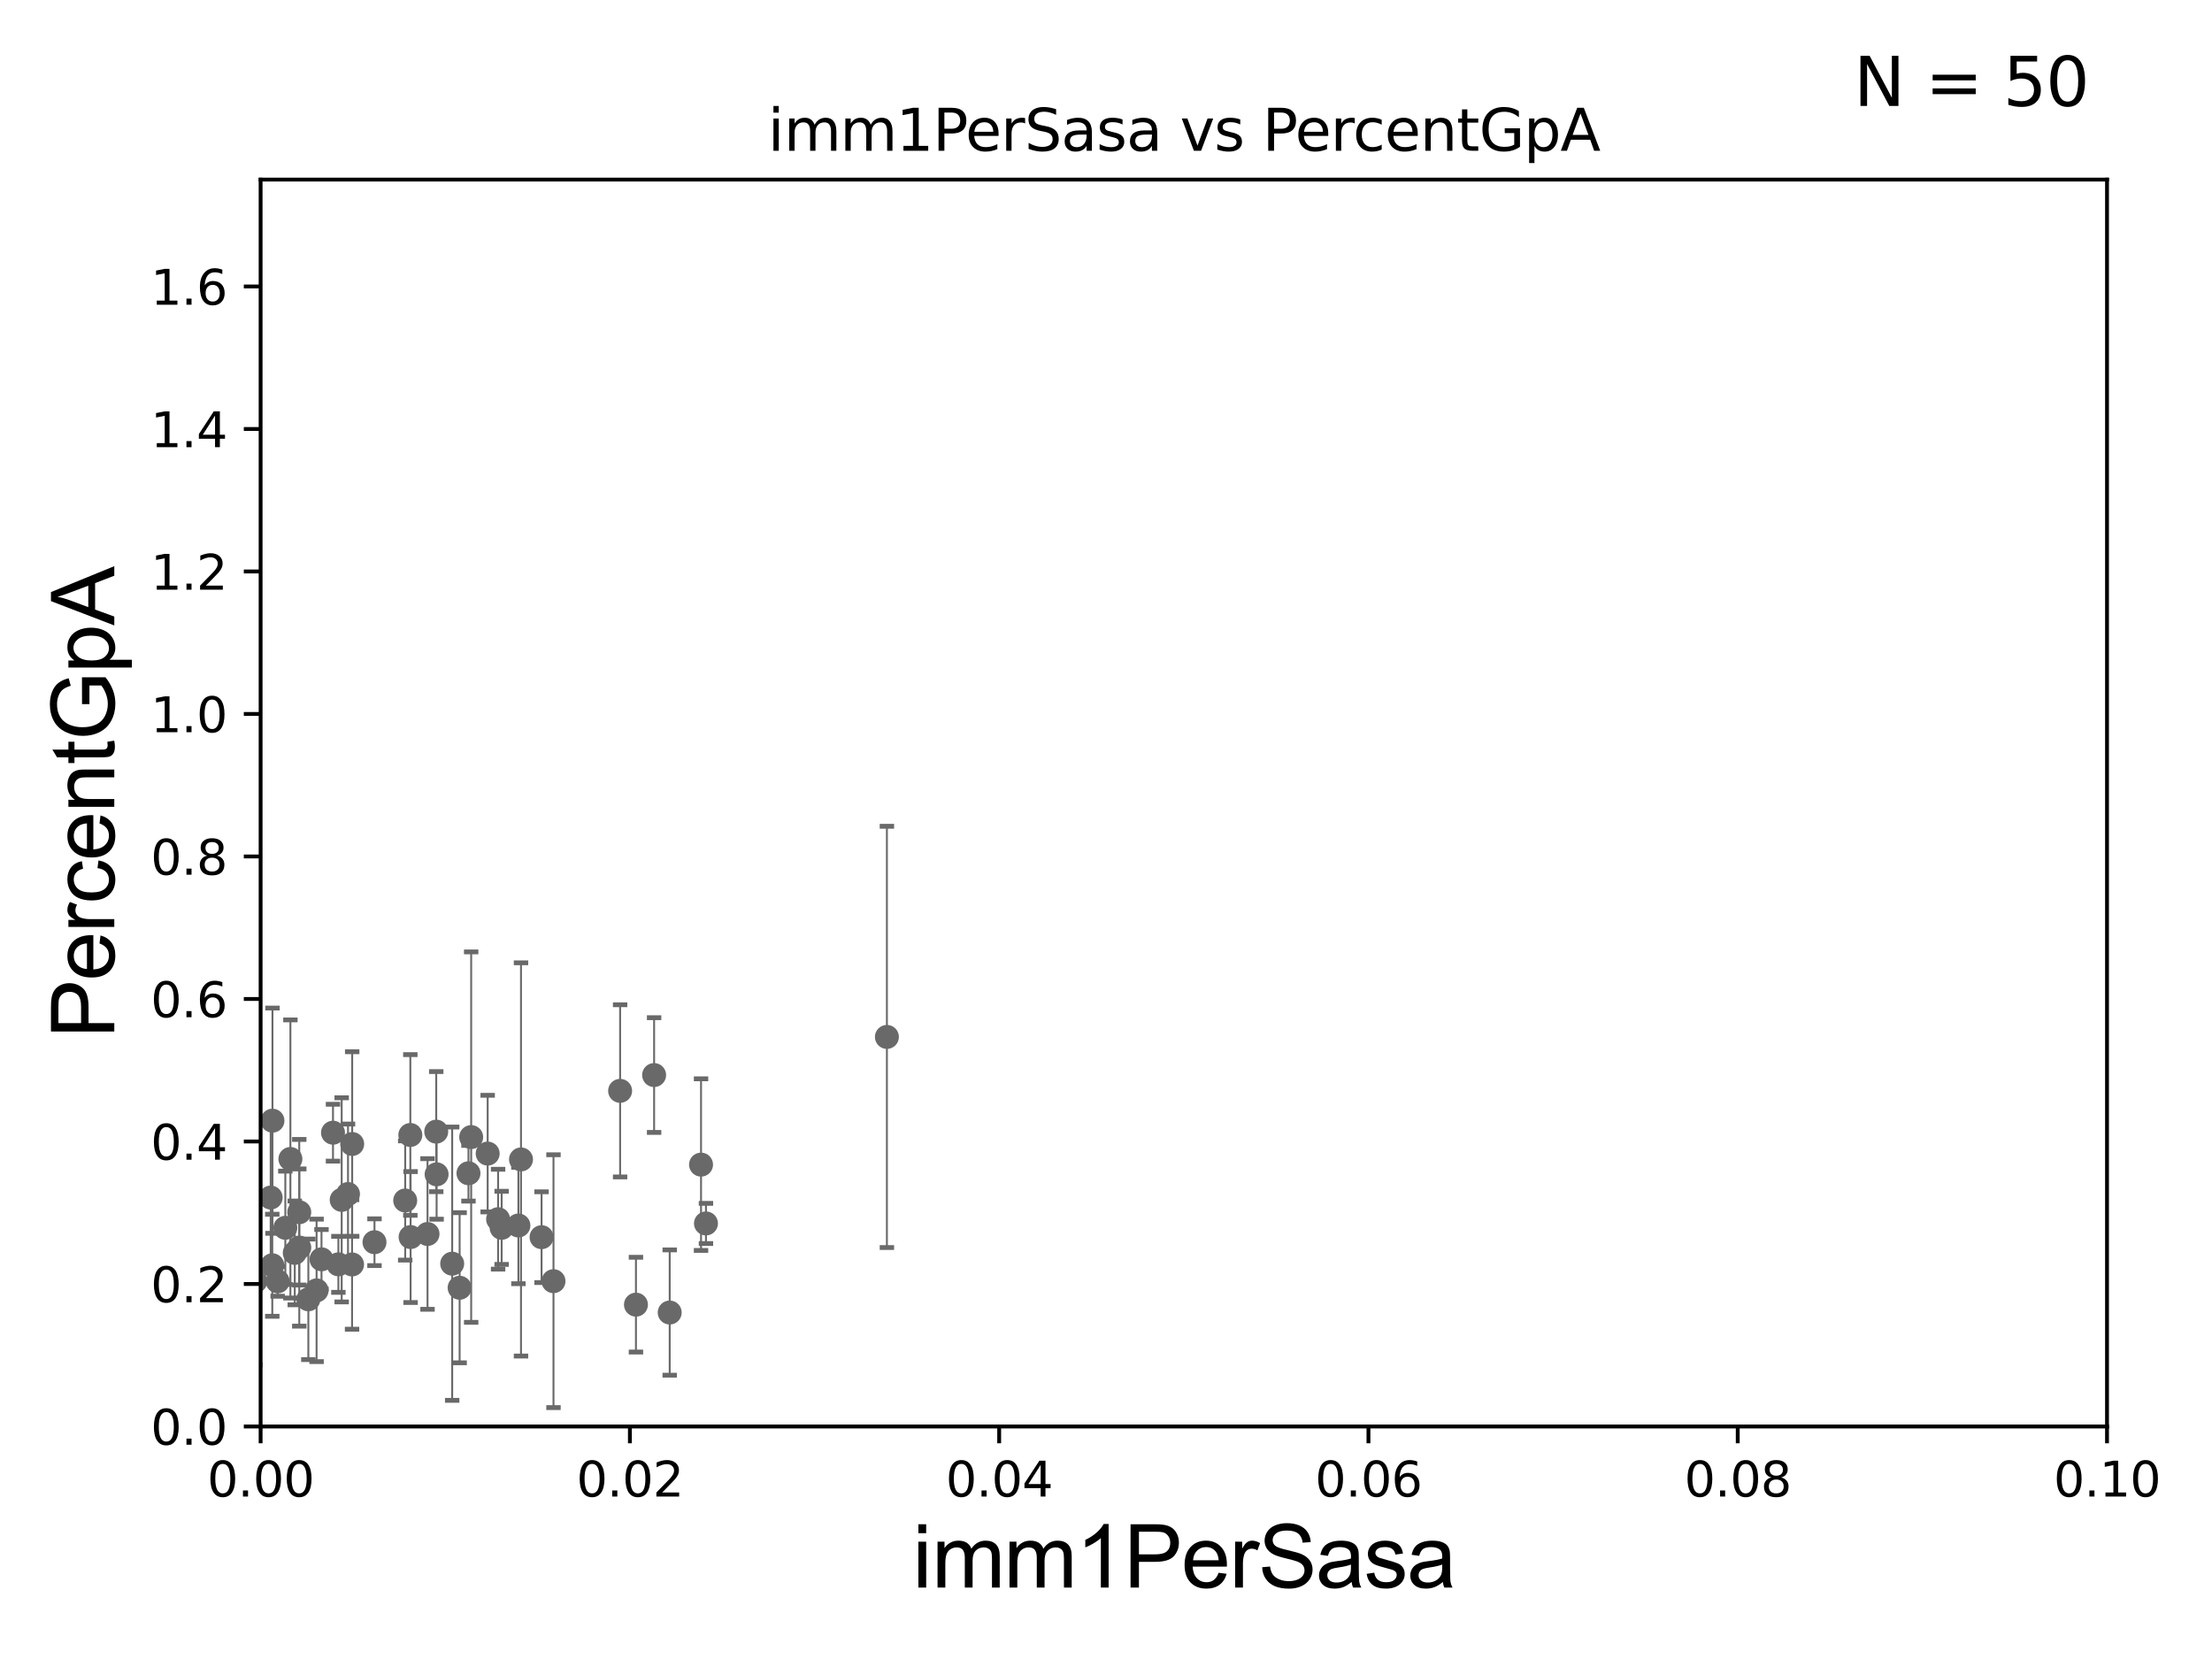 <?xml version="1.0" encoding="utf-8" standalone="no"?>
<!DOCTYPE svg PUBLIC "-//W3C//DTD SVG 1.1//EN"
  "http://www.w3.org/Graphics/SVG/1.1/DTD/svg11.dtd">
<svg xmlns:xlink="http://www.w3.org/1999/xlink" width="460.8pt" height="345.6pt" viewBox="0 0 460.8 345.6" xmlns="http://www.w3.org/2000/svg" version="1.1">
 <defs>
  <style type="text/css">*{stroke-linejoin: round; stroke-linecap: butt}</style>
 </defs>
 <g id="figure_1">
  <g id="patch_1">
   <path d="M 0 345.6 
L 460.8 345.6 
L 460.8 0 
L 0 0 
z
" style="fill: #ffffff"/>
  </g>
  <g id="axes_1">
   <g id="patch_2">
    <path d="M 54.29 297.16 
L 438.93 297.16 
L 438.93 37.411 
L 54.29 37.411 
z
" style="fill: #ffffff"/>
   </g>
   <g id="PathCollection_1">
    <defs>
     <path id="m30c0414f43" d="M 0 1.118 
C 0.297 1.118 0.581 1 0.791 0.791 
C 1 0.581 1.118 0.297 1.118 0 
C 1.118 -0.297 1 -0.581 0.791 -0.791 
C 0.581 -1 0.297 -1.118 0 -1.118 
C -0.297 -1.118 -0.581 -1 -0.791 -0.791 
C -1 -0.581 -1.118 -0.297 -1.118 0 
C -1.118 0.297 -1 0.581 -0.791 0.791 
C -0.581 1 -0.297 1.118 0 1.118 
z
" style="stroke: #696969"/>
    </defs>
    <g clip-path="url(#p1c55025a02)">
     <use xlink:href="#m30c0414f43" x="73.341" y="263.409" style="fill: #696969; stroke: #696969"/>
     <use xlink:href="#m30c0414f43" x="104.501" y="255.778" style="fill: #696969; stroke: #696969"/>
     <use xlink:href="#m30c0414f43" x="129.182" y="227.243" style="fill: #696969; stroke: #696969"/>
     <use xlink:href="#m30c0414f43" x="136.264" y="223.955" style="fill: #696969; stroke: #696969"/>
     <use xlink:href="#m30c0414f43" x="112.818" y="257.728" style="fill: #696969; stroke: #696969"/>
     <use xlink:href="#m30c0414f43" x="107.992" y="255.294" style="fill: #696969; stroke: #696969"/>
     <use xlink:href="#m30c0414f43" x="90.954" y="244.636" style="fill: #696969; stroke: #696969"/>
     <use xlink:href="#m30c0414f43" x="132.481" y="271.784" style="fill: #696969; stroke: #696969"/>
     <use xlink:href="#m30c0414f43" x="139.511" y="273.424" style="fill: #696969; stroke: #696969"/>
     <use xlink:href="#m30c0414f43" x="95.75" y="268.263" style="fill: #696969; stroke: #696969"/>
     <use xlink:href="#m30c0414f43" x="147.065" y="254.865" style="fill: #696969; stroke: #696969"/>
     <use xlink:href="#m30c0414f43" x="101.591" y="240.315" style="fill: #696969; stroke: #696969"/>
     <use xlink:href="#m30c0414f43" x="146.039" y="242.612" style="fill: #696969; stroke: #696969"/>
     <use xlink:href="#m30c0414f43" x="85.535" y="257.701" style="fill: #696969; stroke: #696969"/>
     <use xlink:href="#m30c0414f43" x="98.155" y="236.878" style="fill: #696969; stroke: #696969"/>
     <use xlink:href="#m30c0414f43" x="184.758" y="216.01" style="fill: #696969; stroke: #696969"/>
     <use xlink:href="#m30c0414f43" x="38.828" y="265.912" style="fill: #696969; stroke: #696969"/>
     <use xlink:href="#m30c0414f43" x="73.367" y="238.315" style="fill: #696969; stroke: #696969"/>
     <use xlink:href="#m30c0414f43" x="51.821" y="243.11" style="fill: #696969; stroke: #696969"/>
     <use xlink:href="#m30c0414f43" x="84.411" y="250.087" style="fill: #696969; stroke: #696969"/>
     <use xlink:href="#m30c0414f43" x="53.199" y="266.898" style="fill: #696969; stroke: #696969"/>
     <use xlink:href="#m30c0414f43" x="56.387" y="249.472" style="fill: #696969; stroke: #696969"/>
     <use xlink:href="#m30c0414f43" x="89.061" y="257.063" style="fill: #696969; stroke: #696969"/>
     <use xlink:href="#m30c0414f43" x="64.235" y="270.673" style="fill: #696969; stroke: #696969"/>
     <use xlink:href="#m30c0414f43" x="61.405" y="261.002" style="fill: #696969; stroke: #696969"/>
     <use xlink:href="#m30c0414f43" x="72.495" y="248.742" style="fill: #696969; stroke: #696969"/>
     <use xlink:href="#m30c0414f43" x="103.762" y="253.982" style="fill: #696969; stroke: #696969"/>
     <use xlink:href="#m30c0414f43" x="51.763" y="261.073" style="fill: #696969; stroke: #696969"/>
     <use xlink:href="#m30c0414f43" x="42.654" y="256.614" style="fill: #696969; stroke: #696969"/>
     <use xlink:href="#m30c0414f43" x="108.535" y="241.53" style="fill: #696969; stroke: #696969"/>
     <use xlink:href="#m30c0414f43" x="57.843" y="266.934" style="fill: #696969; stroke: #696969"/>
     <use xlink:href="#m30c0414f43" x="60.496" y="241.432" style="fill: #696969; stroke: #696969"/>
     <use xlink:href="#m30c0414f43" x="115.302" y="266.894" style="fill: #696969; stroke: #696969"/>
     <use xlink:href="#m30c0414f43" x="62.345" y="259.885" style="fill: #696969; stroke: #696969"/>
     <use xlink:href="#m30c0414f43" x="97.591" y="244.413" style="fill: #696969; stroke: #696969"/>
     <use xlink:href="#m30c0414f43" x="78.013" y="258.775" style="fill: #696969; stroke: #696969"/>
     <use xlink:href="#m30c0414f43" x="71.179" y="249.955" style="fill: #696969; stroke: #696969"/>
     <use xlink:href="#m30c0414f43" x="66.974" y="262.338" style="fill: #696969; stroke: #696969"/>
     <use xlink:href="#m30c0414f43" x="65.95" y="268.808" style="fill: #696969; stroke: #696969"/>
     <use xlink:href="#m30c0414f43" x="94.199" y="263.249" style="fill: #696969; stroke: #696969"/>
     <use xlink:href="#m30c0414f43" x="62.34" y="252.533" style="fill: #696969; stroke: #696969"/>
     <use xlink:href="#m30c0414f43" x="85.479" y="236.438" style="fill: #696969; stroke: #696969"/>
     <use xlink:href="#m30c0414f43" x="56.722" y="263.577" style="fill: #696969; stroke: #696969"/>
     <use xlink:href="#m30c0414f43" x="56.76" y="233.459" style="fill: #696969; stroke: #696969"/>
     <use xlink:href="#m30c0414f43" x="59.439" y="255.774" style="fill: #696969; stroke: #696969"/>
     <use xlink:href="#m30c0414f43" x="90.876" y="235.74" style="fill: #696969; stroke: #696969"/>
     <use xlink:href="#m30c0414f43" x="50.671" y="265.953" style="fill: #696969; stroke: #696969"/>
     <use xlink:href="#m30c0414f43" x="69.369" y="235.96" style="fill: #696969; stroke: #696969"/>
     <use xlink:href="#m30c0414f43" x="34.38" y="255.321" style="fill: #696969; stroke: #696969"/>
     <use xlink:href="#m30c0414f43" x="70.493" y="263.384" style="fill: #696969; stroke: #696969"/>
    </g>
   </g>
   <g id="matplotlib.axis_1">
    <g id="xtick_1">
     <g id="line2d_1">
      <defs>
       <path id="mf623a52089" d="M 0 0 
L 0 3.5 
" style="stroke: #000000; stroke-width: 0.8"/>
      </defs>
      <g>
       <use xlink:href="#mf623a52089" x="54.29" y="297.16" style="stroke: #000000; stroke-width: 0.8"/>
      </g>
     </g>
     <g id="text_1">
      <!-- 0.00 -->
      <g transform="translate(43.157 311.758)scale(0.1 -0.1)">
       <defs>
        <path id="DejaVuSans-30" d="M 2034 4250 
Q 1547 4250 1301 3770 
Q 1056 3291 1056 2328 
Q 1056 1369 1301 889 
Q 1547 409 2034 409 
Q 2525 409 2770 889 
Q 3016 1369 3016 2328 
Q 3016 3291 2770 3770 
Q 2525 4250 2034 4250 
z
M 2034 4750 
Q 2819 4750 3233 4129 
Q 3647 3509 3647 2328 
Q 3647 1150 3233 529 
Q 2819 -91 2034 -91 
Q 1250 -91 836 529 
Q 422 1150 422 2328 
Q 422 3509 836 4129 
Q 1250 4750 2034 4750 
z
" transform="scale(0.016)"/>
        <path id="DejaVuSans-2e" d="M 684 794 
L 1344 794 
L 1344 0 
L 684 0 
L 684 794 
z
" transform="scale(0.016)"/>
       </defs>
       <use xlink:href="#DejaVuSans-30"/>
       <use xlink:href="#DejaVuSans-2e" x="63.623"/>
       <use xlink:href="#DejaVuSans-30" x="95.41"/>
       <use xlink:href="#DejaVuSans-30" x="159.033"/>
      </g>
     </g>
    </g>
    <g id="xtick_2">
     <g id="line2d_2">
      <g>
       <use xlink:href="#mf623a52089" x="131.218" y="297.16" style="stroke: #000000; stroke-width: 0.8"/>
      </g>
     </g>
     <g id="text_2">
      <!-- 0.02 -->
      <g transform="translate(120.085 311.758)scale(0.1 -0.1)">
       <defs>
        <path id="DejaVuSans-32" d="M 1228 531 
L 3431 531 
L 3431 0 
L 469 0 
L 469 531 
Q 828 903 1448 1529 
Q 2069 2156 2228 2338 
Q 2531 2678 2651 2914 
Q 2772 3150 2772 3378 
Q 2772 3750 2511 3984 
Q 2250 4219 1831 4219 
Q 1534 4219 1204 4116 
Q 875 4013 500 3803 
L 500 4441 
Q 881 4594 1212 4672 
Q 1544 4750 1819 4750 
Q 2544 4750 2975 4387 
Q 3406 4025 3406 3419 
Q 3406 3131 3298 2873 
Q 3191 2616 2906 2266 
Q 2828 2175 2409 1742 
Q 1991 1309 1228 531 
z
" transform="scale(0.016)"/>
       </defs>
       <use xlink:href="#DejaVuSans-30"/>
       <use xlink:href="#DejaVuSans-2e" x="63.623"/>
       <use xlink:href="#DejaVuSans-30" x="95.41"/>
       <use xlink:href="#DejaVuSans-32" x="159.033"/>
      </g>
     </g>
    </g>
    <g id="xtick_3">
     <g id="line2d_3">
      <g>
       <use xlink:href="#mf623a52089" x="208.146" y="297.16" style="stroke: #000000; stroke-width: 0.8"/>
      </g>
     </g>
     <g id="text_3">
      <!-- 0.04 -->
      <g transform="translate(197.013 311.758)scale(0.1 -0.1)">
       <defs>
        <path id="DejaVuSans-34" d="M 2419 4116 
L 825 1625 
L 2419 1625 
L 2419 4116 
z
M 2253 4666 
L 3047 4666 
L 3047 1625 
L 3713 1625 
L 3713 1100 
L 3047 1100 
L 3047 0 
L 2419 0 
L 2419 1100 
L 313 1100 
L 313 1709 
L 2253 4666 
z
" transform="scale(0.016)"/>
       </defs>
       <use xlink:href="#DejaVuSans-30"/>
       <use xlink:href="#DejaVuSans-2e" x="63.623"/>
       <use xlink:href="#DejaVuSans-30" x="95.41"/>
       <use xlink:href="#DejaVuSans-34" x="159.033"/>
      </g>
     </g>
    </g>
    <g id="xtick_4">
     <g id="line2d_4">
      <g>
       <use xlink:href="#mf623a52089" x="285.074" y="297.16" style="stroke: #000000; stroke-width: 0.8"/>
      </g>
     </g>
     <g id="text_4">
      <!-- 0.06 -->
      <g transform="translate(273.941 311.758)scale(0.1 -0.1)">
       <defs>
        <path id="DejaVuSans-36" d="M 2113 2584 
Q 1688 2584 1439 2293 
Q 1191 2003 1191 1497 
Q 1191 994 1439 701 
Q 1688 409 2113 409 
Q 2538 409 2786 701 
Q 3034 994 3034 1497 
Q 3034 2003 2786 2293 
Q 2538 2584 2113 2584 
z
M 3366 4563 
L 3366 3988 
Q 3128 4100 2886 4159 
Q 2644 4219 2406 4219 
Q 1781 4219 1451 3797 
Q 1122 3375 1075 2522 
Q 1259 2794 1537 2939 
Q 1816 3084 2150 3084 
Q 2853 3084 3261 2657 
Q 3669 2231 3669 1497 
Q 3669 778 3244 343 
Q 2819 -91 2113 -91 
Q 1303 -91 875 529 
Q 447 1150 447 2328 
Q 447 3434 972 4092 
Q 1497 4750 2381 4750 
Q 2619 4750 2861 4703 
Q 3103 4656 3366 4563 
z
" transform="scale(0.016)"/>
       </defs>
       <use xlink:href="#DejaVuSans-30"/>
       <use xlink:href="#DejaVuSans-2e" x="63.623"/>
       <use xlink:href="#DejaVuSans-30" x="95.41"/>
       <use xlink:href="#DejaVuSans-36" x="159.033"/>
      </g>
     </g>
    </g>
    <g id="xtick_5">
     <g id="line2d_5">
      <g>
       <use xlink:href="#mf623a52089" x="362.002" y="297.16" style="stroke: #000000; stroke-width: 0.8"/>
      </g>
     </g>
     <g id="text_5">
      <!-- 0.08 -->
      <g transform="translate(350.869 311.758)scale(0.1 -0.1)">
       <defs>
        <path id="DejaVuSans-38" d="M 2034 2216 
Q 1584 2216 1326 1975 
Q 1069 1734 1069 1313 
Q 1069 891 1326 650 
Q 1584 409 2034 409 
Q 2484 409 2743 651 
Q 3003 894 3003 1313 
Q 3003 1734 2745 1975 
Q 2488 2216 2034 2216 
z
M 1403 2484 
Q 997 2584 770 2862 
Q 544 3141 544 3541 
Q 544 4100 942 4425 
Q 1341 4750 2034 4750 
Q 2731 4750 3128 4425 
Q 3525 4100 3525 3541 
Q 3525 3141 3298 2862 
Q 3072 2584 2669 2484 
Q 3125 2378 3379 2068 
Q 3634 1759 3634 1313 
Q 3634 634 3220 271 
Q 2806 -91 2034 -91 
Q 1263 -91 848 271 
Q 434 634 434 1313 
Q 434 1759 690 2068 
Q 947 2378 1403 2484 
z
M 1172 3481 
Q 1172 3119 1398 2916 
Q 1625 2713 2034 2713 
Q 2441 2713 2670 2916 
Q 2900 3119 2900 3481 
Q 2900 3844 2670 4047 
Q 2441 4250 2034 4250 
Q 1625 4250 1398 4047 
Q 1172 3844 1172 3481 
z
" transform="scale(0.016)"/>
       </defs>
       <use xlink:href="#DejaVuSans-30"/>
       <use xlink:href="#DejaVuSans-2e" x="63.623"/>
       <use xlink:href="#DejaVuSans-30" x="95.41"/>
       <use xlink:href="#DejaVuSans-38" x="159.033"/>
      </g>
     </g>
    </g>
    <g id="xtick_6">
     <g id="line2d_6">
      <g>
       <use xlink:href="#mf623a52089" x="438.93" y="297.16" style="stroke: #000000; stroke-width: 0.8"/>
      </g>
     </g>
     <g id="text_6">
      <!-- 0.10 -->
      <g transform="translate(427.797 311.758)scale(0.1 -0.1)">
       <defs>
        <path id="DejaVuSans-31" d="M 794 531 
L 1825 531 
L 1825 4091 
L 703 3866 
L 703 4441 
L 1819 4666 
L 2450 4666 
L 2450 531 
L 3481 531 
L 3481 0 
L 794 0 
L 794 531 
z
" transform="scale(0.016)"/>
       </defs>
       <use xlink:href="#DejaVuSans-30"/>
       <use xlink:href="#DejaVuSans-2e" x="63.623"/>
       <use xlink:href="#DejaVuSans-31" x="95.41"/>
       <use xlink:href="#DejaVuSans-30" x="159.033"/>
      </g>
     </g>
    </g>
    <g id="text_7">
     <!-- imm1PerSasa -->
     <g transform="translate(190.094 330.722)scale(0.18 -0.18)">
      <defs>
       <path id="ArialMT-69" d="M 425 3934 
L 425 4581 
L 988 4581 
L 988 3934 
L 425 3934 
z
M 425 0 
L 425 3319 
L 988 3319 
L 988 0 
L 425 0 
z
" transform="scale(0.016)"/>
       <path id="ArialMT-6d" d="M 422 0 
L 422 3319 
L 925 3319 
L 925 2853 
Q 1081 3097 1340 3245 
Q 1600 3394 1931 3394 
Q 2300 3394 2536 3241 
Q 2772 3088 2869 2813 
Q 3263 3394 3894 3394 
Q 4388 3394 4653 3120 
Q 4919 2847 4919 2278 
L 4919 0 
L 4359 0 
L 4359 2091 
Q 4359 2428 4304 2576 
Q 4250 2725 4106 2815 
Q 3963 2906 3769 2906 
Q 3419 2906 3187 2673 
Q 2956 2441 2956 1928 
L 2956 0 
L 2394 0 
L 2394 2156 
Q 2394 2531 2256 2718 
Q 2119 2906 1806 2906 
Q 1569 2906 1367 2781 
Q 1166 2656 1075 2415 
Q 984 2175 984 1722 
L 984 0 
L 422 0 
z
" transform="scale(0.016)"/>
       <path id="ArialMT-31" d="M 2384 0 
L 1822 0 
L 1822 3584 
Q 1619 3391 1289 3197 
Q 959 3003 697 2906 
L 697 3450 
Q 1169 3672 1522 3987 
Q 1875 4303 2022 4600 
L 2384 4600 
L 2384 0 
z
" transform="scale(0.016)"/>
       <path id="ArialMT-50" d="M 494 0 
L 494 4581 
L 2222 4581 
Q 2678 4581 2919 4538 
Q 3256 4481 3484 4323 
Q 3713 4166 3852 3881 
Q 3991 3597 3991 3256 
Q 3991 2672 3619 2267 
Q 3247 1863 2275 1863 
L 1100 1863 
L 1100 0 
L 494 0 
z
M 1100 2403 
L 2284 2403 
Q 2872 2403 3119 2622 
Q 3366 2841 3366 3238 
Q 3366 3525 3220 3729 
Q 3075 3934 2838 4000 
Q 2684 4041 2272 4041 
L 1100 4041 
L 1100 2403 
z
" transform="scale(0.016)"/>
       <path id="ArialMT-65" d="M 2694 1069 
L 3275 997 
Q 3138 488 2766 206 
Q 2394 -75 1816 -75 
Q 1088 -75 661 373 
Q 234 822 234 1631 
Q 234 2469 665 2931 
Q 1097 3394 1784 3394 
Q 2450 3394 2872 2941 
Q 3294 2488 3294 1666 
Q 3294 1616 3291 1516 
L 816 1516 
Q 847 969 1125 678 
Q 1403 388 1819 388 
Q 2128 388 2347 550 
Q 2566 713 2694 1069 
z
M 847 1978 
L 2700 1978 
Q 2663 2397 2488 2606 
Q 2219 2931 1791 2931 
Q 1403 2931 1139 2672 
Q 875 2413 847 1978 
z
" transform="scale(0.016)"/>
       <path id="ArialMT-72" d="M 416 0 
L 416 3319 
L 922 3319 
L 922 2816 
Q 1116 3169 1280 3281 
Q 1444 3394 1641 3394 
Q 1925 3394 2219 3213 
L 2025 2691 
Q 1819 2813 1613 2813 
Q 1428 2813 1281 2702 
Q 1134 2591 1072 2394 
Q 978 2094 978 1738 
L 978 0 
L 416 0 
z
" transform="scale(0.016)"/>
       <path id="ArialMT-53" d="M 288 1472 
L 859 1522 
Q 900 1178 1048 958 
Q 1197 738 1509 602 
Q 1822 466 2213 466 
Q 2559 466 2825 569 
Q 3091 672 3220 851 
Q 3350 1031 3350 1244 
Q 3350 1459 3225 1620 
Q 3100 1781 2813 1891 
Q 2628 1963 1997 2114 
Q 1366 2266 1113 2400 
Q 784 2572 623 2826 
Q 463 3081 463 3397 
Q 463 3744 659 4045 
Q 856 4347 1234 4503 
Q 1613 4659 2075 4659 
Q 2584 4659 2973 4495 
Q 3363 4331 3572 4012 
Q 3781 3694 3797 3291 
L 3216 3247 
Q 3169 3681 2898 3903 
Q 2628 4125 2100 4125 
Q 1550 4125 1298 3923 
Q 1047 3722 1047 3438 
Q 1047 3191 1225 3031 
Q 1400 2872 2139 2705 
Q 2878 2538 3153 2413 
Q 3553 2228 3743 1945 
Q 3934 1663 3934 1294 
Q 3934 928 3725 604 
Q 3516 281 3123 101 
Q 2731 -78 2241 -78 
Q 1619 -78 1198 103 
Q 778 284 539 648 
Q 300 1013 288 1472 
z
" transform="scale(0.016)"/>
       <path id="ArialMT-61" d="M 2588 409 
Q 2275 144 1986 34 
Q 1697 -75 1366 -75 
Q 819 -75 525 192 
Q 231 459 231 875 
Q 231 1119 342 1320 
Q 453 1522 633 1644 
Q 813 1766 1038 1828 
Q 1203 1872 1538 1913 
Q 2219 1994 2541 2106 
Q 2544 2222 2544 2253 
Q 2544 2597 2384 2738 
Q 2169 2928 1744 2928 
Q 1347 2928 1158 2789 
Q 969 2650 878 2297 
L 328 2372 
Q 403 2725 575 2942 
Q 747 3159 1072 3276 
Q 1397 3394 1825 3394 
Q 2250 3394 2515 3294 
Q 2781 3194 2906 3042 
Q 3031 2891 3081 2659 
Q 3109 2516 3109 2141 
L 3109 1391 
Q 3109 606 3145 398 
Q 3181 191 3288 0 
L 2700 0 
Q 2613 175 2588 409 
z
M 2541 1666 
Q 2234 1541 1622 1453 
Q 1275 1403 1131 1340 
Q 988 1278 909 1158 
Q 831 1038 831 891 
Q 831 666 1001 516 
Q 1172 366 1500 366 
Q 1825 366 2078 508 
Q 2331 650 2450 897 
Q 2541 1088 2541 1459 
L 2541 1666 
z
" transform="scale(0.016)"/>
       <path id="ArialMT-73" d="M 197 991 
L 753 1078 
Q 800 744 1014 566 
Q 1228 388 1613 388 
Q 2000 388 2187 545 
Q 2375 703 2375 916 
Q 2375 1106 2209 1216 
Q 2094 1291 1634 1406 
Q 1016 1563 777 1677 
Q 538 1791 414 1992 
Q 291 2194 291 2438 
Q 291 2659 392 2848 
Q 494 3038 669 3163 
Q 800 3259 1026 3326 
Q 1253 3394 1513 3394 
Q 1903 3394 2198 3281 
Q 2494 3169 2634 2976 
Q 2775 2784 2828 2463 
L 2278 2388 
Q 2241 2644 2061 2787 
Q 1881 2931 1553 2931 
Q 1166 2931 1000 2803 
Q 834 2675 834 2503 
Q 834 2394 903 2306 
Q 972 2216 1119 2156 
Q 1203 2125 1616 2013 
Q 2213 1853 2448 1751 
Q 2684 1650 2818 1456 
Q 2953 1263 2953 975 
Q 2953 694 2789 445 
Q 2625 197 2315 61 
Q 2006 -75 1616 -75 
Q 969 -75 630 194 
Q 291 463 197 991 
z
" transform="scale(0.016)"/>
      </defs>
      <use xlink:href="#ArialMT-69"/>
      <use xlink:href="#ArialMT-6d" x="22.217"/>
      <use xlink:href="#ArialMT-6d" x="105.518"/>
      <use xlink:href="#ArialMT-31" x="188.818"/>
      <use xlink:href="#ArialMT-50" x="244.434"/>
      <use xlink:href="#ArialMT-65" x="311.133"/>
      <use xlink:href="#ArialMT-72" x="366.748"/>
      <use xlink:href="#ArialMT-53" x="400.049"/>
      <use xlink:href="#ArialMT-61" x="466.748"/>
      <use xlink:href="#ArialMT-73" x="522.363"/>
      <use xlink:href="#ArialMT-61" x="572.363"/>
     </g>
    </g>
   </g>
   <g id="matplotlib.axis_2">
    <g id="ytick_1">
     <g id="line2d_7">
      <defs>
       <path id="m37271c819a" d="M 0 0 
L -3.5 0 
" style="stroke: #000000; stroke-width: 0.8"/>
      </defs>
      <g>
       <use xlink:href="#m37271c819a" x="54.29" y="297.16" style="stroke: #000000; stroke-width: 0.8"/>
      </g>
     </g>
     <g id="text_8">
      <!-- 0.0 -->
      <g transform="translate(31.387 300.959)scale(0.1 -0.1)">
       <use xlink:href="#DejaVuSans-30"/>
       <use xlink:href="#DejaVuSans-2e" x="63.623"/>
       <use xlink:href="#DejaVuSans-30" x="95.41"/>
      </g>
     </g>
    </g>
    <g id="ytick_2">
     <g id="line2d_8">
      <g>
       <use xlink:href="#m37271c819a" x="54.29" y="267.474" style="stroke: #000000; stroke-width: 0.8"/>
      </g>
     </g>
     <g id="text_9">
      <!-- 0.2 -->
      <g transform="translate(31.387 271.274)scale(0.1 -0.1)">
       <use xlink:href="#DejaVuSans-30"/>
       <use xlink:href="#DejaVuSans-2e" x="63.623"/>
       <use xlink:href="#DejaVuSans-32" x="95.41"/>
      </g>
     </g>
    </g>
    <g id="ytick_3">
     <g id="line2d_9">
      <g>
       <use xlink:href="#m37271c819a" x="54.29" y="237.789" style="stroke: #000000; stroke-width: 0.8"/>
      </g>
     </g>
     <g id="text_10">
      <!-- 0.4 -->
      <g transform="translate(31.387 241.588)scale(0.1 -0.1)">
       <use xlink:href="#DejaVuSans-30"/>
       <use xlink:href="#DejaVuSans-2e" x="63.623"/>
       <use xlink:href="#DejaVuSans-34" x="95.41"/>
      </g>
     </g>
    </g>
    <g id="ytick_4">
     <g id="line2d_10">
      <g>
       <use xlink:href="#m37271c819a" x="54.29" y="208.103" style="stroke: #000000; stroke-width: 0.8"/>
      </g>
     </g>
     <g id="text_11">
      <!-- 0.6 -->
      <g transform="translate(31.387 211.902)scale(0.1 -0.1)">
       <use xlink:href="#DejaVuSans-30"/>
       <use xlink:href="#DejaVuSans-2e" x="63.623"/>
       <use xlink:href="#DejaVuSans-36" x="95.41"/>
      </g>
     </g>
    </g>
    <g id="ytick_5">
     <g id="line2d_11">
      <g>
       <use xlink:href="#m37271c819a" x="54.29" y="178.418" style="stroke: #000000; stroke-width: 0.8"/>
      </g>
     </g>
     <g id="text_12">
      <!-- 0.8 -->
      <g transform="translate(31.387 182.217)scale(0.1 -0.1)">
       <use xlink:href="#DejaVuSans-30"/>
       <use xlink:href="#DejaVuSans-2e" x="63.623"/>
       <use xlink:href="#DejaVuSans-38" x="95.41"/>
      </g>
     </g>
    </g>
    <g id="ytick_6">
     <g id="line2d_12">
      <g>
       <use xlink:href="#m37271c819a" x="54.29" y="148.732" style="stroke: #000000; stroke-width: 0.8"/>
      </g>
     </g>
     <g id="text_13">
      <!-- 1.0 -->
      <g transform="translate(31.387 152.531)scale(0.1 -0.1)">
       <use xlink:href="#DejaVuSans-31"/>
       <use xlink:href="#DejaVuSans-2e" x="63.623"/>
       <use xlink:href="#DejaVuSans-30" x="95.41"/>
      </g>
     </g>
    </g>
    <g id="ytick_7">
     <g id="line2d_13">
      <g>
       <use xlink:href="#m37271c819a" x="54.29" y="119.047" style="stroke: #000000; stroke-width: 0.8"/>
      </g>
     </g>
     <g id="text_14">
      <!-- 1.2 -->
      <g transform="translate(31.387 122.846)scale(0.1 -0.1)">
       <use xlink:href="#DejaVuSans-31"/>
       <use xlink:href="#DejaVuSans-2e" x="63.623"/>
       <use xlink:href="#DejaVuSans-32" x="95.41"/>
      </g>
     </g>
    </g>
    <g id="ytick_8">
     <g id="line2d_14">
      <g>
       <use xlink:href="#m37271c819a" x="54.29" y="89.361" style="stroke: #000000; stroke-width: 0.8"/>
      </g>
     </g>
     <g id="text_15">
      <!-- 1.4 -->
      <g transform="translate(31.387 93.16)scale(0.1 -0.1)">
       <use xlink:href="#DejaVuSans-31"/>
       <use xlink:href="#DejaVuSans-2e" x="63.623"/>
       <use xlink:href="#DejaVuSans-34" x="95.41"/>
      </g>
     </g>
    </g>
    <g id="ytick_9">
     <g id="line2d_15">
      <g>
       <use xlink:href="#m37271c819a" x="54.29" y="59.675" style="stroke: #000000; stroke-width: 0.8"/>
      </g>
     </g>
     <g id="text_16">
      <!-- 1.6 -->
      <g transform="translate(31.387 63.475)scale(0.1 -0.1)">
       <use xlink:href="#DejaVuSans-31"/>
       <use xlink:href="#DejaVuSans-2e" x="63.623"/>
       <use xlink:href="#DejaVuSans-36" x="95.41"/>
      </g>
     </g>
    </g>
    <g id="text_17">
     <!-- PercentGpA -->
     <g transform="translate(23.809 216.309)rotate(-90)scale(0.18 -0.18)">
      <defs>
       <path id="ArialMT-63" d="M 2588 1216 
L 3141 1144 
Q 3050 572 2676 248 
Q 2303 -75 1759 -75 
Q 1078 -75 664 370 
Q 250 816 250 1647 
Q 250 2184 428 2587 
Q 606 2991 970 3192 
Q 1334 3394 1763 3394 
Q 2303 3394 2647 3120 
Q 2991 2847 3088 2344 
L 2541 2259 
Q 2463 2594 2264 2762 
Q 2066 2931 1784 2931 
Q 1359 2931 1093 2626 
Q 828 2322 828 1663 
Q 828 994 1084 691 
Q 1341 388 1753 388 
Q 2084 388 2306 591 
Q 2528 794 2588 1216 
z
" transform="scale(0.016)"/>
       <path id="ArialMT-6e" d="M 422 0 
L 422 3319 
L 928 3319 
L 928 2847 
Q 1294 3394 1984 3394 
Q 2284 3394 2536 3286 
Q 2788 3178 2913 3003 
Q 3038 2828 3088 2588 
Q 3119 2431 3119 2041 
L 3119 0 
L 2556 0 
L 2556 2019 
Q 2556 2363 2490 2533 
Q 2425 2703 2258 2804 
Q 2091 2906 1866 2906 
Q 1506 2906 1245 2678 
Q 984 2450 984 1813 
L 984 0 
L 422 0 
z
" transform="scale(0.016)"/>
       <path id="ArialMT-74" d="M 1650 503 
L 1731 6 
Q 1494 -44 1306 -44 
Q 1000 -44 831 53 
Q 663 150 594 308 
Q 525 466 525 972 
L 525 2881 
L 113 2881 
L 113 3319 
L 525 3319 
L 525 4141 
L 1084 4478 
L 1084 3319 
L 1650 3319 
L 1650 2881 
L 1084 2881 
L 1084 941 
Q 1084 700 1114 631 
Q 1144 563 1211 522 
Q 1278 481 1403 481 
Q 1497 481 1650 503 
z
" transform="scale(0.016)"/>
       <path id="ArialMT-47" d="M 2638 1797 
L 2638 2334 
L 4578 2338 
L 4578 638 
Q 4131 281 3656 101 
Q 3181 -78 2681 -78 
Q 2006 -78 1454 211 
Q 903 500 622 1047 
Q 341 1594 341 2269 
Q 341 2938 620 3517 
Q 900 4097 1425 4378 
Q 1950 4659 2634 4659 
Q 3131 4659 3532 4498 
Q 3934 4338 4162 4050 
Q 4391 3763 4509 3300 
L 3963 3150 
Q 3859 3500 3706 3700 
Q 3553 3900 3268 4020 
Q 2984 4141 2638 4141 
Q 2222 4141 1919 4014 
Q 1616 3888 1430 3681 
Q 1244 3475 1141 3228 
Q 966 2803 966 2306 
Q 966 1694 1177 1281 
Q 1388 869 1791 669 
Q 2194 469 2647 469 
Q 3041 469 3416 620 
Q 3791 772 3984 944 
L 3984 1797 
L 2638 1797 
z
" transform="scale(0.016)"/>
       <path id="ArialMT-70" d="M 422 -1272 
L 422 3319 
L 934 3319 
L 934 2888 
Q 1116 3141 1344 3267 
Q 1572 3394 1897 3394 
Q 2322 3394 2647 3175 
Q 2972 2956 3137 2557 
Q 3303 2159 3303 1684 
Q 3303 1175 3120 767 
Q 2938 359 2589 142 
Q 2241 -75 1856 -75 
Q 1575 -75 1351 44 
Q 1128 163 984 344 
L 984 -1272 
L 422 -1272 
z
M 931 1641 
Q 931 1000 1190 694 
Q 1450 388 1819 388 
Q 2194 388 2461 705 
Q 2728 1022 2728 1688 
Q 2728 2322 2467 2637 
Q 2206 2953 1844 2953 
Q 1484 2953 1207 2617 
Q 931 2281 931 1641 
z
" transform="scale(0.016)"/>
       <path id="ArialMT-41" d="M -9 0 
L 1750 4581 
L 2403 4581 
L 4278 0 
L 3588 0 
L 3053 1388 
L 1138 1388 
L 634 0 
L -9 0 
z
M 1313 1881 
L 2866 1881 
L 2388 3150 
Q 2169 3728 2063 4100 
Q 1975 3659 1816 3225 
L 1313 1881 
z
" transform="scale(0.016)"/>
      </defs>
      <use xlink:href="#ArialMT-50"/>
      <use xlink:href="#ArialMT-65" x="66.699"/>
      <use xlink:href="#ArialMT-72" x="122.314"/>
      <use xlink:href="#ArialMT-63" x="155.615"/>
      <use xlink:href="#ArialMT-65" x="205.615"/>
      <use xlink:href="#ArialMT-6e" x="261.23"/>
      <use xlink:href="#ArialMT-74" x="316.846"/>
      <use xlink:href="#ArialMT-47" x="344.629"/>
      <use xlink:href="#ArialMT-70" x="422.412"/>
      <use xlink:href="#ArialMT-41" x="478.027"/>
     </g>
    </g>
   </g>
   <g id="LineCollection_1">
    <path d="M 73.341 276.896 
L 73.341 249.921 
" clip-path="url(#p1c55025a02)" style="fill: none; stroke: #696969; stroke-width: 0.4"/>
    <path d="M 104.501 263.397 
L 104.501 248.159 
" clip-path="url(#p1c55025a02)" style="fill: none; stroke: #696969; stroke-width: 0.4"/>
    <path d="M 129.182 245.176 
L 129.182 209.31 
" clip-path="url(#p1c55025a02)" style="fill: none; stroke: #696969; stroke-width: 0.4"/>
    <path d="M 136.264 235.904 
L 136.264 212.006 
" clip-path="url(#p1c55025a02)" style="fill: none; stroke: #696969; stroke-width: 0.4"/>
    <path d="M 112.818 267.181 
L 112.818 248.275 
" clip-path="url(#p1c55025a02)" style="fill: none; stroke: #696969; stroke-width: 0.4"/>
    <path d="M 107.992 267.418 
L 107.992 243.17 
" clip-path="url(#p1c55025a02)" style="fill: none; stroke: #696969; stroke-width: 0.4"/>
    <path d="M 90.954 253.98 
L 90.954 235.291 
" clip-path="url(#p1c55025a02)" style="fill: none; stroke: #696969; stroke-width: 0.4"/>
    <path d="M 132.481 281.654 
L 132.481 261.913 
" clip-path="url(#p1c55025a02)" style="fill: none; stroke: #696969; stroke-width: 0.4"/>
    <path d="M 139.511 286.472 
L 139.511 260.376 
" clip-path="url(#p1c55025a02)" style="fill: none; stroke: #696969; stroke-width: 0.4"/>
    <path d="M 95.75 283.899 
L 95.75 252.626 
" clip-path="url(#p1c55025a02)" style="fill: none; stroke: #696969; stroke-width: 0.4"/>
    <path d="M 147.065 259.047 
L 147.065 250.682 
" clip-path="url(#p1c55025a02)" style="fill: none; stroke: #696969; stroke-width: 0.4"/>
    <path d="M 101.591 252.463 
L 101.591 228.166 
" clip-path="url(#p1c55025a02)" style="fill: none; stroke: #696969; stroke-width: 0.4"/>
    <path d="M 146.039 260.49 
L 146.039 224.734 
" clip-path="url(#p1c55025a02)" style="fill: none; stroke: #696969; stroke-width: 0.4"/>
    <path d="M 85.535 271.339 
L 85.535 244.064 
" clip-path="url(#p1c55025a02)" style="fill: none; stroke: #696969; stroke-width: 0.4"/>
    <path d="M 98.155 275.463 
L 98.155 198.294 
" clip-path="url(#p1c55025a02)" style="fill: none; stroke: #696969; stroke-width: 0.4"/>
    <path d="M 184.758 259.888 
L 184.758 172.132 
" clip-path="url(#p1c55025a02)" style="fill: none; stroke: #696969; stroke-width: 0.4"/>
    <path d="M 38.828 278.969 
L 38.828 252.856 
" clip-path="url(#p1c55025a02)" style="fill: none; stroke: #696969; stroke-width: 0.4"/>
    <path d="M 73.367 257.536 
L 73.367 219.094 
" clip-path="url(#p1c55025a02)" style="fill: none; stroke: #696969; stroke-width: 0.4"/>
    <path d="M 51.821 249.973 
L 51.821 236.247 
" clip-path="url(#p1c55025a02)" style="fill: none; stroke: #696969; stroke-width: 0.4"/>
    <path d="M 84.411 262.503 
L 84.411 237.671 
" clip-path="url(#p1c55025a02)" style="fill: none; stroke: #696969; stroke-width: 0.4"/>
    <path d="M 53.199 284.341 
L 53.199 249.455 
" clip-path="url(#p1c55025a02)" style="fill: none; stroke: #696969; stroke-width: 0.4"/>
    <path d="M 56.387 264.561 
L 56.387 234.383 
" clip-path="url(#p1c55025a02)" style="fill: none; stroke: #696969; stroke-width: 0.4"/>
    <path d="M 89.061 272.751 
L 89.061 241.375 
" clip-path="url(#p1c55025a02)" style="fill: none; stroke: #696969; stroke-width: 0.4"/>
    <path d="M 64.235 283.226 
L 64.235 258.12 
" clip-path="url(#p1c55025a02)" style="fill: none; stroke: #696969; stroke-width: 0.4"/>
    <path d="M 61.405 271.817 
L 61.405 250.188 
" clip-path="url(#p1c55025a02)" style="fill: none; stroke: #696969; stroke-width: 0.4"/>
    <path d="M 72.495 263.324 
L 72.495 234.16 
" clip-path="url(#p1c55025a02)" style="fill: none; stroke: #696969; stroke-width: 0.4"/>
    <path d="M 103.762 264.386 
L 103.762 243.578 
" clip-path="url(#p1c55025a02)" style="fill: none; stroke: #696969; stroke-width: 0.4"/>
    <path d="M 51.763 275.305 
L 51.763 246.84 
" clip-path="url(#p1c55025a02)" style="fill: none; stroke: #696969; stroke-width: 0.4"/>
    <path d="M 42.654 268.051 
L 42.654 245.177 
" clip-path="url(#p1c55025a02)" style="fill: none; stroke: #696969; stroke-width: 0.4"/>
    <path d="M 108.535 282.49 
L 108.535 200.57 
" clip-path="url(#p1c55025a02)" style="fill: none; stroke: #696969; stroke-width: 0.4"/>
    <path d="M 57.843 270.03 
L 57.843 263.838 
" clip-path="url(#p1c55025a02)" style="fill: none; stroke: #696969; stroke-width: 0.4"/>
    <path d="M 60.496 270.397 
L 60.496 212.467 
" clip-path="url(#p1c55025a02)" style="fill: none; stroke: #696969; stroke-width: 0.4"/>
    <path d="M 115.302 293.23 
L 115.302 240.559 
" clip-path="url(#p1c55025a02)" style="fill: none; stroke: #696969; stroke-width: 0.4"/>
    <path d="M 62.345 276.259 
L 62.345 243.511 
" clip-path="url(#p1c55025a02)" style="fill: none; stroke: #696969; stroke-width: 0.4"/>
    <path d="M 97.591 250.208 
L 97.591 238.617 
" clip-path="url(#p1c55025a02)" style="fill: none; stroke: #696969; stroke-width: 0.4"/>
    <path d="M 78.013 263.643 
L 78.013 253.908 
" clip-path="url(#p1c55025a02)" style="fill: none; stroke: #696969; stroke-width: 0.4"/>
    <path d="M 71.179 271.217 
L 71.179 228.693 
" clip-path="url(#p1c55025a02)" style="fill: none; stroke: #696969; stroke-width: 0.4"/>
    <path d="M 66.974 268.545 
L 66.974 256.131 
" clip-path="url(#p1c55025a02)" style="fill: none; stroke: #696969; stroke-width: 0.4"/>
    <path d="M 65.95 283.648 
L 65.95 253.968 
" clip-path="url(#p1c55025a02)" style="fill: none; stroke: #696969; stroke-width: 0.4"/>
    <path d="M 94.199 291.719 
L 94.199 234.778 
" clip-path="url(#p1c55025a02)" style="fill: none; stroke: #696969; stroke-width: 0.4"/>
    <path d="M 62.34 267.696 
L 62.34 237.369 
" clip-path="url(#p1c55025a02)" style="fill: none; stroke: #696969; stroke-width: 0.4"/>
    <path d="M 85.479 253.179 
L 85.479 219.697 
" clip-path="url(#p1c55025a02)" style="fill: none; stroke: #696969; stroke-width: 0.4"/>
    <path d="M 56.722 274.205 
L 56.722 252.95 
" clip-path="url(#p1c55025a02)" style="fill: none; stroke: #696969; stroke-width: 0.4"/>
    <path d="M 56.76 256.922 
L 56.76 209.995 
" clip-path="url(#p1c55025a02)" style="fill: none; stroke: #696969; stroke-width: 0.4"/>
    <path d="M 59.439 267.58 
L 59.439 243.967 
" clip-path="url(#p1c55025a02)" style="fill: none; stroke: #696969; stroke-width: 0.4"/>
    <path d="M 90.876 248.252 
L 90.876 223.227 
" clip-path="url(#p1c55025a02)" style="fill: none; stroke: #696969; stroke-width: 0.4"/>
    <path d="M 50.671 285.99 
L 50.671 245.916 
" clip-path="url(#p1c55025a02)" style="fill: none; stroke: #696969; stroke-width: 0.4"/>
    <path d="M 69.369 241.885 
L 69.369 230.036 
" clip-path="url(#p1c55025a02)" style="fill: none; stroke: #696969; stroke-width: 0.4"/>
    <path d="M 34.38 263.729 
L 34.38 246.913 
" clip-path="url(#p1c55025a02)" style="fill: none; stroke: #696969; stroke-width: 0.4"/>
    <path d="M 70.493 269.217 
L 70.493 257.551 
" clip-path="url(#p1c55025a02)" style="fill: none; stroke: #696969; stroke-width: 0.4"/>
   </g>
   <g id="line2d_16">
    <defs>
     <path id="m28bc0c8704" d="M 1.5 0 
L -1.5 -0 
" style="stroke: #696969"/>
    </defs>
    <g clip-path="url(#p1c55025a02)">
     <use xlink:href="#m28bc0c8704" x="73.341" y="276.896" style="fill: #696969; stroke: #696969"/>
     <use xlink:href="#m28bc0c8704" x="104.501" y="263.397" style="fill: #696969; stroke: #696969"/>
     <use xlink:href="#m28bc0c8704" x="129.182" y="245.176" style="fill: #696969; stroke: #696969"/>
     <use xlink:href="#m28bc0c8704" x="136.264" y="235.904" style="fill: #696969; stroke: #696969"/>
     <use xlink:href="#m28bc0c8704" x="112.818" y="267.181" style="fill: #696969; stroke: #696969"/>
     <use xlink:href="#m28bc0c8704" x="107.992" y="267.418" style="fill: #696969; stroke: #696969"/>
     <use xlink:href="#m28bc0c8704" x="90.954" y="253.98" style="fill: #696969; stroke: #696969"/>
     <use xlink:href="#m28bc0c8704" x="132.481" y="281.654" style="fill: #696969; stroke: #696969"/>
     <use xlink:href="#m28bc0c8704" x="139.511" y="286.472" style="fill: #696969; stroke: #696969"/>
     <use xlink:href="#m28bc0c8704" x="95.75" y="283.899" style="fill: #696969; stroke: #696969"/>
     <use xlink:href="#m28bc0c8704" x="147.065" y="259.047" style="fill: #696969; stroke: #696969"/>
     <use xlink:href="#m28bc0c8704" x="101.591" y="252.463" style="fill: #696969; stroke: #696969"/>
     <use xlink:href="#m28bc0c8704" x="146.039" y="260.49" style="fill: #696969; stroke: #696969"/>
     <use xlink:href="#m28bc0c8704" x="85.535" y="271.339" style="fill: #696969; stroke: #696969"/>
     <use xlink:href="#m28bc0c8704" x="98.155" y="275.463" style="fill: #696969; stroke: #696969"/>
     <use xlink:href="#m28bc0c8704" x="184.758" y="259.888" style="fill: #696969; stroke: #696969"/>
     <use xlink:href="#m28bc0c8704" x="38.828" y="278.969" style="fill: #696969; stroke: #696969"/>
     <use xlink:href="#m28bc0c8704" x="73.367" y="257.536" style="fill: #696969; stroke: #696969"/>
     <use xlink:href="#m28bc0c8704" x="51.821" y="249.973" style="fill: #696969; stroke: #696969"/>
     <use xlink:href="#m28bc0c8704" x="84.411" y="262.503" style="fill: #696969; stroke: #696969"/>
     <use xlink:href="#m28bc0c8704" x="53.199" y="284.341" style="fill: #696969; stroke: #696969"/>
     <use xlink:href="#m28bc0c8704" x="56.387" y="264.561" style="fill: #696969; stroke: #696969"/>
     <use xlink:href="#m28bc0c8704" x="89.061" y="272.751" style="fill: #696969; stroke: #696969"/>
     <use xlink:href="#m28bc0c8704" x="64.235" y="283.226" style="fill: #696969; stroke: #696969"/>
     <use xlink:href="#m28bc0c8704" x="61.405" y="271.817" style="fill: #696969; stroke: #696969"/>
     <use xlink:href="#m28bc0c8704" x="72.495" y="263.324" style="fill: #696969; stroke: #696969"/>
     <use xlink:href="#m28bc0c8704" x="103.762" y="264.386" style="fill: #696969; stroke: #696969"/>
     <use xlink:href="#m28bc0c8704" x="51.763" y="275.305" style="fill: #696969; stroke: #696969"/>
     <use xlink:href="#m28bc0c8704" x="42.654" y="268.051" style="fill: #696969; stroke: #696969"/>
     <use xlink:href="#m28bc0c8704" x="108.535" y="282.49" style="fill: #696969; stroke: #696969"/>
     <use xlink:href="#m28bc0c8704" x="57.843" y="270.03" style="fill: #696969; stroke: #696969"/>
     <use xlink:href="#m28bc0c8704" x="60.496" y="270.397" style="fill: #696969; stroke: #696969"/>
     <use xlink:href="#m28bc0c8704" x="115.302" y="293.23" style="fill: #696969; stroke: #696969"/>
     <use xlink:href="#m28bc0c8704" x="62.345" y="276.259" style="fill: #696969; stroke: #696969"/>
     <use xlink:href="#m28bc0c8704" x="97.591" y="250.208" style="fill: #696969; stroke: #696969"/>
     <use xlink:href="#m28bc0c8704" x="78.013" y="263.643" style="fill: #696969; stroke: #696969"/>
     <use xlink:href="#m28bc0c8704" x="71.179" y="271.217" style="fill: #696969; stroke: #696969"/>
     <use xlink:href="#m28bc0c8704" x="66.974" y="268.545" style="fill: #696969; stroke: #696969"/>
     <use xlink:href="#m28bc0c8704" x="65.95" y="283.648" style="fill: #696969; stroke: #696969"/>
     <use xlink:href="#m28bc0c8704" x="94.199" y="291.719" style="fill: #696969; stroke: #696969"/>
     <use xlink:href="#m28bc0c8704" x="62.34" y="267.696" style="fill: #696969; stroke: #696969"/>
     <use xlink:href="#m28bc0c8704" x="85.479" y="253.179" style="fill: #696969; stroke: #696969"/>
     <use xlink:href="#m28bc0c8704" x="56.722" y="274.205" style="fill: #696969; stroke: #696969"/>
     <use xlink:href="#m28bc0c8704" x="56.76" y="256.922" style="fill: #696969; stroke: #696969"/>
     <use xlink:href="#m28bc0c8704" x="59.439" y="267.58" style="fill: #696969; stroke: #696969"/>
     <use xlink:href="#m28bc0c8704" x="90.876" y="248.252" style="fill: #696969; stroke: #696969"/>
     <use xlink:href="#m28bc0c8704" x="50.671" y="285.99" style="fill: #696969; stroke: #696969"/>
     <use xlink:href="#m28bc0c8704" x="69.369" y="241.885" style="fill: #696969; stroke: #696969"/>
     <use xlink:href="#m28bc0c8704" x="34.38" y="263.729" style="fill: #696969; stroke: #696969"/>
     <use xlink:href="#m28bc0c8704" x="70.493" y="269.217" style="fill: #696969; stroke: #696969"/>
    </g>
   </g>
   <g id="line2d_17">
    <g clip-path="url(#p1c55025a02)">
     <use xlink:href="#m28bc0c8704" x="73.341" y="249.921" style="fill: #696969; stroke: #696969"/>
     <use xlink:href="#m28bc0c8704" x="104.501" y="248.159" style="fill: #696969; stroke: #696969"/>
     <use xlink:href="#m28bc0c8704" x="129.182" y="209.31" style="fill: #696969; stroke: #696969"/>
     <use xlink:href="#m28bc0c8704" x="136.264" y="212.006" style="fill: #696969; stroke: #696969"/>
     <use xlink:href="#m28bc0c8704" x="112.818" y="248.275" style="fill: #696969; stroke: #696969"/>
     <use xlink:href="#m28bc0c8704" x="107.992" y="243.17" style="fill: #696969; stroke: #696969"/>
     <use xlink:href="#m28bc0c8704" x="90.954" y="235.291" style="fill: #696969; stroke: #696969"/>
     <use xlink:href="#m28bc0c8704" x="132.481" y="261.913" style="fill: #696969; stroke: #696969"/>
     <use xlink:href="#m28bc0c8704" x="139.511" y="260.376" style="fill: #696969; stroke: #696969"/>
     <use xlink:href="#m28bc0c8704" x="95.75" y="252.626" style="fill: #696969; stroke: #696969"/>
     <use xlink:href="#m28bc0c8704" x="147.065" y="250.682" style="fill: #696969; stroke: #696969"/>
     <use xlink:href="#m28bc0c8704" x="101.591" y="228.166" style="fill: #696969; stroke: #696969"/>
     <use xlink:href="#m28bc0c8704" x="146.039" y="224.734" style="fill: #696969; stroke: #696969"/>
     <use xlink:href="#m28bc0c8704" x="85.535" y="244.064" style="fill: #696969; stroke: #696969"/>
     <use xlink:href="#m28bc0c8704" x="98.155" y="198.294" style="fill: #696969; stroke: #696969"/>
     <use xlink:href="#m28bc0c8704" x="184.758" y="172.132" style="fill: #696969; stroke: #696969"/>
     <use xlink:href="#m28bc0c8704" x="38.828" y="252.856" style="fill: #696969; stroke: #696969"/>
     <use xlink:href="#m28bc0c8704" x="73.367" y="219.094" style="fill: #696969; stroke: #696969"/>
     <use xlink:href="#m28bc0c8704" x="51.821" y="236.247" style="fill: #696969; stroke: #696969"/>
     <use xlink:href="#m28bc0c8704" x="84.411" y="237.671" style="fill: #696969; stroke: #696969"/>
     <use xlink:href="#m28bc0c8704" x="53.199" y="249.455" style="fill: #696969; stroke: #696969"/>
     <use xlink:href="#m28bc0c8704" x="56.387" y="234.383" style="fill: #696969; stroke: #696969"/>
     <use xlink:href="#m28bc0c8704" x="89.061" y="241.375" style="fill: #696969; stroke: #696969"/>
     <use xlink:href="#m28bc0c8704" x="64.235" y="258.12" style="fill: #696969; stroke: #696969"/>
     <use xlink:href="#m28bc0c8704" x="61.405" y="250.188" style="fill: #696969; stroke: #696969"/>
     <use xlink:href="#m28bc0c8704" x="72.495" y="234.16" style="fill: #696969; stroke: #696969"/>
     <use xlink:href="#m28bc0c8704" x="103.762" y="243.578" style="fill: #696969; stroke: #696969"/>
     <use xlink:href="#m28bc0c8704" x="51.763" y="246.84" style="fill: #696969; stroke: #696969"/>
     <use xlink:href="#m28bc0c8704" x="42.654" y="245.177" style="fill: #696969; stroke: #696969"/>
     <use xlink:href="#m28bc0c8704" x="108.535" y="200.57" style="fill: #696969; stroke: #696969"/>
     <use xlink:href="#m28bc0c8704" x="57.843" y="263.838" style="fill: #696969; stroke: #696969"/>
     <use xlink:href="#m28bc0c8704" x="60.496" y="212.467" style="fill: #696969; stroke: #696969"/>
     <use xlink:href="#m28bc0c8704" x="115.302" y="240.559" style="fill: #696969; stroke: #696969"/>
     <use xlink:href="#m28bc0c8704" x="62.345" y="243.511" style="fill: #696969; stroke: #696969"/>
     <use xlink:href="#m28bc0c8704" x="97.591" y="238.617" style="fill: #696969; stroke: #696969"/>
     <use xlink:href="#m28bc0c8704" x="78.013" y="253.908" style="fill: #696969; stroke: #696969"/>
     <use xlink:href="#m28bc0c8704" x="71.179" y="228.693" style="fill: #696969; stroke: #696969"/>
     <use xlink:href="#m28bc0c8704" x="66.974" y="256.131" style="fill: #696969; stroke: #696969"/>
     <use xlink:href="#m28bc0c8704" x="65.95" y="253.968" style="fill: #696969; stroke: #696969"/>
     <use xlink:href="#m28bc0c8704" x="94.199" y="234.778" style="fill: #696969; stroke: #696969"/>
     <use xlink:href="#m28bc0c8704" x="62.34" y="237.369" style="fill: #696969; stroke: #696969"/>
     <use xlink:href="#m28bc0c8704" x="85.479" y="219.697" style="fill: #696969; stroke: #696969"/>
     <use xlink:href="#m28bc0c8704" x="56.722" y="252.95" style="fill: #696969; stroke: #696969"/>
     <use xlink:href="#m28bc0c8704" x="56.76" y="209.995" style="fill: #696969; stroke: #696969"/>
     <use xlink:href="#m28bc0c8704" x="59.439" y="243.967" style="fill: #696969; stroke: #696969"/>
     <use xlink:href="#m28bc0c8704" x="90.876" y="223.227" style="fill: #696969; stroke: #696969"/>
     <use xlink:href="#m28bc0c8704" x="50.671" y="245.916" style="fill: #696969; stroke: #696969"/>
     <use xlink:href="#m28bc0c8704" x="69.369" y="230.036" style="fill: #696969; stroke: #696969"/>
     <use xlink:href="#m28bc0c8704" x="34.38" y="246.913" style="fill: #696969; stroke: #696969"/>
     <use xlink:href="#m28bc0c8704" x="70.493" y="257.551" style="fill: #696969; stroke: #696969"/>
    </g>
   </g>
   <g id="line2d_18">
    <defs>
     <path id="m6e2022e267" d="M 0 2 
C 0.53 2 1.039 1.789 1.414 1.414 
C 1.789 1.039 2 0.53 2 0 
C 2 -0.53 1.789 -1.039 1.414 -1.414 
C 1.039 -1.789 0.53 -2 0 -2 
C -0.53 -2 -1.039 -1.789 -1.414 -1.414 
C -1.789 -1.039 -2 -0.53 -2 0 
C -2 0.53 -1.789 1.039 -1.414 1.414 
C -1.039 1.789 -0.53 2 0 2 
z
" style="stroke: #696969"/>
    </defs>
    <g clip-path="url(#p1c55025a02)">
     <use xlink:href="#m6e2022e267" x="73.341" y="263.409" style="fill: #696969; stroke: #696969"/>
     <use xlink:href="#m6e2022e267" x="104.501" y="255.778" style="fill: #696969; stroke: #696969"/>
     <use xlink:href="#m6e2022e267" x="129.182" y="227.243" style="fill: #696969; stroke: #696969"/>
     <use xlink:href="#m6e2022e267" x="136.264" y="223.955" style="fill: #696969; stroke: #696969"/>
     <use xlink:href="#m6e2022e267" x="112.818" y="257.728" style="fill: #696969; stroke: #696969"/>
     <use xlink:href="#m6e2022e267" x="107.992" y="255.294" style="fill: #696969; stroke: #696969"/>
     <use xlink:href="#m6e2022e267" x="90.954" y="244.636" style="fill: #696969; stroke: #696969"/>
     <use xlink:href="#m6e2022e267" x="132.481" y="271.784" style="fill: #696969; stroke: #696969"/>
     <use xlink:href="#m6e2022e267" x="139.511" y="273.424" style="fill: #696969; stroke: #696969"/>
     <use xlink:href="#m6e2022e267" x="95.75" y="268.263" style="fill: #696969; stroke: #696969"/>
     <use xlink:href="#m6e2022e267" x="147.065" y="254.865" style="fill: #696969; stroke: #696969"/>
     <use xlink:href="#m6e2022e267" x="101.591" y="240.315" style="fill: #696969; stroke: #696969"/>
     <use xlink:href="#m6e2022e267" x="146.039" y="242.612" style="fill: #696969; stroke: #696969"/>
     <use xlink:href="#m6e2022e267" x="85.535" y="257.701" style="fill: #696969; stroke: #696969"/>
     <use xlink:href="#m6e2022e267" x="98.155" y="236.878" style="fill: #696969; stroke: #696969"/>
     <use xlink:href="#m6e2022e267" x="184.758" y="216.01" style="fill: #696969; stroke: #696969"/>
     <use xlink:href="#m6e2022e267" x="38.828" y="265.912" style="fill: #696969; stroke: #696969"/>
     <use xlink:href="#m6e2022e267" x="73.367" y="238.315" style="fill: #696969; stroke: #696969"/>
     <use xlink:href="#m6e2022e267" x="51.821" y="243.11" style="fill: #696969; stroke: #696969"/>
     <use xlink:href="#m6e2022e267" x="84.411" y="250.087" style="fill: #696969; stroke: #696969"/>
     <use xlink:href="#m6e2022e267" x="53.199" y="266.898" style="fill: #696969; stroke: #696969"/>
     <use xlink:href="#m6e2022e267" x="56.387" y="249.472" style="fill: #696969; stroke: #696969"/>
     <use xlink:href="#m6e2022e267" x="89.061" y="257.063" style="fill: #696969; stroke: #696969"/>
     <use xlink:href="#m6e2022e267" x="64.235" y="270.673" style="fill: #696969; stroke: #696969"/>
     <use xlink:href="#m6e2022e267" x="61.405" y="261.002" style="fill: #696969; stroke: #696969"/>
     <use xlink:href="#m6e2022e267" x="72.495" y="248.742" style="fill: #696969; stroke: #696969"/>
     <use xlink:href="#m6e2022e267" x="103.762" y="253.982" style="fill: #696969; stroke: #696969"/>
     <use xlink:href="#m6e2022e267" x="51.763" y="261.073" style="fill: #696969; stroke: #696969"/>
     <use xlink:href="#m6e2022e267" x="42.654" y="256.614" style="fill: #696969; stroke: #696969"/>
     <use xlink:href="#m6e2022e267" x="108.535" y="241.53" style="fill: #696969; stroke: #696969"/>
     <use xlink:href="#m6e2022e267" x="57.843" y="266.934" style="fill: #696969; stroke: #696969"/>
     <use xlink:href="#m6e2022e267" x="60.496" y="241.432" style="fill: #696969; stroke: #696969"/>
     <use xlink:href="#m6e2022e267" x="115.302" y="266.894" style="fill: #696969; stroke: #696969"/>
     <use xlink:href="#m6e2022e267" x="62.345" y="259.885" style="fill: #696969; stroke: #696969"/>
     <use xlink:href="#m6e2022e267" x="97.591" y="244.413" style="fill: #696969; stroke: #696969"/>
     <use xlink:href="#m6e2022e267" x="78.013" y="258.775" style="fill: #696969; stroke: #696969"/>
     <use xlink:href="#m6e2022e267" x="71.179" y="249.955" style="fill: #696969; stroke: #696969"/>
     <use xlink:href="#m6e2022e267" x="66.974" y="262.338" style="fill: #696969; stroke: #696969"/>
     <use xlink:href="#m6e2022e267" x="65.95" y="268.808" style="fill: #696969; stroke: #696969"/>
     <use xlink:href="#m6e2022e267" x="94.199" y="263.249" style="fill: #696969; stroke: #696969"/>
     <use xlink:href="#m6e2022e267" x="62.34" y="252.533" style="fill: #696969; stroke: #696969"/>
     <use xlink:href="#m6e2022e267" x="85.479" y="236.438" style="fill: #696969; stroke: #696969"/>
     <use xlink:href="#m6e2022e267" x="56.722" y="263.577" style="fill: #696969; stroke: #696969"/>
     <use xlink:href="#m6e2022e267" x="56.76" y="233.459" style="fill: #696969; stroke: #696969"/>
     <use xlink:href="#m6e2022e267" x="59.439" y="255.774" style="fill: #696969; stroke: #696969"/>
     <use xlink:href="#m6e2022e267" x="90.876" y="235.74" style="fill: #696969; stroke: #696969"/>
     <use xlink:href="#m6e2022e267" x="50.671" y="265.953" style="fill: #696969; stroke: #696969"/>
     <use xlink:href="#m6e2022e267" x="69.369" y="235.96" style="fill: #696969; stroke: #696969"/>
     <use xlink:href="#m6e2022e267" x="34.38" y="255.321" style="fill: #696969; stroke: #696969"/>
     <use xlink:href="#m6e2022e267" x="70.493" y="263.384" style="fill: #696969; stroke: #696969"/>
    </g>
   </g>
   <g id="patch_3">
    <path d="M 54.29 297.16 
L 54.29 37.411 
" style="fill: none; stroke: #000000; stroke-width: 0.8; stroke-linejoin: miter; stroke-linecap: square"/>
   </g>
   <g id="patch_4">
    <path d="M 438.93 297.16 
L 438.93 37.411 
" style="fill: none; stroke: #000000; stroke-width: 0.8; stroke-linejoin: miter; stroke-linecap: square"/>
   </g>
   <g id="patch_5">
    <path d="M 54.29 297.16 
L 438.93 297.16 
" style="fill: none; stroke: #000000; stroke-width: 0.8; stroke-linejoin: miter; stroke-linecap: square"/>
   </g>
   <g id="patch_6">
    <path d="M 54.29 37.411 
L 438.93 37.411 
" style="fill: none; stroke: #000000; stroke-width: 0.8; stroke-linejoin: miter; stroke-linecap: square"/>
   </g>
   <g id="text_18">
    <!-- N = 50 -->
    <g transform="translate(386.165 22.074)scale(0.14 -0.14)">
     <defs>
      <path id="DejaVuSans-4e" d="M 628 4666 
L 1478 4666 
L 3547 763 
L 3547 4666 
L 4159 4666 
L 4159 0 
L 3309 0 
L 1241 3903 
L 1241 0 
L 628 0 
L 628 4666 
z
" transform="scale(0.016)"/>
      <path id="DejaVuSans-20" transform="scale(0.016)"/>
      <path id="DejaVuSans-3d" d="M 678 2906 
L 4684 2906 
L 4684 2381 
L 678 2381 
L 678 2906 
z
M 678 1631 
L 4684 1631 
L 4684 1100 
L 678 1100 
L 678 1631 
z
" transform="scale(0.016)"/>
      <path id="DejaVuSans-35" d="M 691 4666 
L 3169 4666 
L 3169 4134 
L 1269 4134 
L 1269 2991 
Q 1406 3038 1543 3061 
Q 1681 3084 1819 3084 
Q 2600 3084 3056 2656 
Q 3513 2228 3513 1497 
Q 3513 744 3044 326 
Q 2575 -91 1722 -91 
Q 1428 -91 1123 -41 
Q 819 9 494 109 
L 494 744 
Q 775 591 1075 516 
Q 1375 441 1709 441 
Q 2250 441 2565 725 
Q 2881 1009 2881 1497 
Q 2881 1984 2565 2268 
Q 2250 2553 1709 2553 
Q 1456 2553 1204 2497 
Q 953 2441 691 2322 
L 691 4666 
z
" transform="scale(0.016)"/>
     </defs>
     <use xlink:href="#DejaVuSans-4e"/>
     <use xlink:href="#DejaVuSans-20" x="74.805"/>
     <use xlink:href="#DejaVuSans-3d" x="106.592"/>
     <use xlink:href="#DejaVuSans-20" x="190.381"/>
     <use xlink:href="#DejaVuSans-35" x="222.168"/>
     <use xlink:href="#DejaVuSans-30" x="285.791"/>
    </g>
   </g>
   <g id="text_19">
    <!-- imm1PerSasa vs PercentGpA -->
    <g transform="translate(159.967 31.411)scale(0.12 -0.12)">
     <defs>
      <path id="DejaVuSans-69" d="M 603 3500 
L 1178 3500 
L 1178 0 
L 603 0 
L 603 3500 
z
M 603 4863 
L 1178 4863 
L 1178 4134 
L 603 4134 
L 603 4863 
z
" transform="scale(0.016)"/>
      <path id="DejaVuSans-6d" d="M 3328 2828 
Q 3544 3216 3844 3400 
Q 4144 3584 4550 3584 
Q 5097 3584 5394 3201 
Q 5691 2819 5691 2113 
L 5691 0 
L 5113 0 
L 5113 2094 
Q 5113 2597 4934 2840 
Q 4756 3084 4391 3084 
Q 3944 3084 3684 2787 
Q 3425 2491 3425 1978 
L 3425 0 
L 2847 0 
L 2847 2094 
Q 2847 2600 2669 2842 
Q 2491 3084 2119 3084 
Q 1678 3084 1418 2786 
Q 1159 2488 1159 1978 
L 1159 0 
L 581 0 
L 581 3500 
L 1159 3500 
L 1159 2956 
Q 1356 3278 1631 3431 
Q 1906 3584 2284 3584 
Q 2666 3584 2933 3390 
Q 3200 3197 3328 2828 
z
" transform="scale(0.016)"/>
      <path id="DejaVuSans-50" d="M 1259 4147 
L 1259 2394 
L 2053 2394 
Q 2494 2394 2734 2622 
Q 2975 2850 2975 3272 
Q 2975 3691 2734 3919 
Q 2494 4147 2053 4147 
L 1259 4147 
z
M 628 4666 
L 2053 4666 
Q 2838 4666 3239 4311 
Q 3641 3956 3641 3272 
Q 3641 2581 3239 2228 
Q 2838 1875 2053 1875 
L 1259 1875 
L 1259 0 
L 628 0 
L 628 4666 
z
" transform="scale(0.016)"/>
      <path id="DejaVuSans-65" d="M 3597 1894 
L 3597 1613 
L 953 1613 
Q 991 1019 1311 708 
Q 1631 397 2203 397 
Q 2534 397 2845 478 
Q 3156 559 3463 722 
L 3463 178 
Q 3153 47 2828 -22 
Q 2503 -91 2169 -91 
Q 1331 -91 842 396 
Q 353 884 353 1716 
Q 353 2575 817 3079 
Q 1281 3584 2069 3584 
Q 2775 3584 3186 3129 
Q 3597 2675 3597 1894 
z
M 3022 2063 
Q 3016 2534 2758 2815 
Q 2500 3097 2075 3097 
Q 1594 3097 1305 2825 
Q 1016 2553 972 2059 
L 3022 2063 
z
" transform="scale(0.016)"/>
      <path id="DejaVuSans-72" d="M 2631 2963 
Q 2534 3019 2420 3045 
Q 2306 3072 2169 3072 
Q 1681 3072 1420 2755 
Q 1159 2438 1159 1844 
L 1159 0 
L 581 0 
L 581 3500 
L 1159 3500 
L 1159 2956 
Q 1341 3275 1631 3429 
Q 1922 3584 2338 3584 
Q 2397 3584 2469 3576 
Q 2541 3569 2628 3553 
L 2631 2963 
z
" transform="scale(0.016)"/>
      <path id="DejaVuSans-53" d="M 3425 4513 
L 3425 3897 
Q 3066 4069 2747 4153 
Q 2428 4238 2131 4238 
Q 1616 4238 1336 4038 
Q 1056 3838 1056 3469 
Q 1056 3159 1242 3001 
Q 1428 2844 1947 2747 
L 2328 2669 
Q 3034 2534 3370 2195 
Q 3706 1856 3706 1288 
Q 3706 609 3251 259 
Q 2797 -91 1919 -91 
Q 1588 -91 1214 -16 
Q 841 59 441 206 
L 441 856 
Q 825 641 1194 531 
Q 1563 422 1919 422 
Q 2459 422 2753 634 
Q 3047 847 3047 1241 
Q 3047 1584 2836 1778 
Q 2625 1972 2144 2069 
L 1759 2144 
Q 1053 2284 737 2584 
Q 422 2884 422 3419 
Q 422 4038 858 4394 
Q 1294 4750 2059 4750 
Q 2388 4750 2728 4690 
Q 3069 4631 3425 4513 
z
" transform="scale(0.016)"/>
      <path id="DejaVuSans-61" d="M 2194 1759 
Q 1497 1759 1228 1600 
Q 959 1441 959 1056 
Q 959 750 1161 570 
Q 1363 391 1709 391 
Q 2188 391 2477 730 
Q 2766 1069 2766 1631 
L 2766 1759 
L 2194 1759 
z
M 3341 1997 
L 3341 0 
L 2766 0 
L 2766 531 
Q 2569 213 2275 61 
Q 1981 -91 1556 -91 
Q 1019 -91 701 211 
Q 384 513 384 1019 
Q 384 1609 779 1909 
Q 1175 2209 1959 2209 
L 2766 2209 
L 2766 2266 
Q 2766 2663 2505 2880 
Q 2244 3097 1772 3097 
Q 1472 3097 1187 3025 
Q 903 2953 641 2809 
L 641 3341 
Q 956 3463 1253 3523 
Q 1550 3584 1831 3584 
Q 2591 3584 2966 3190 
Q 3341 2797 3341 1997 
z
" transform="scale(0.016)"/>
      <path id="DejaVuSans-73" d="M 2834 3397 
L 2834 2853 
Q 2591 2978 2328 3040 
Q 2066 3103 1784 3103 
Q 1356 3103 1142 2972 
Q 928 2841 928 2578 
Q 928 2378 1081 2264 
Q 1234 2150 1697 2047 
L 1894 2003 
Q 2506 1872 2764 1633 
Q 3022 1394 3022 966 
Q 3022 478 2636 193 
Q 2250 -91 1575 -91 
Q 1294 -91 989 -36 
Q 684 19 347 128 
L 347 722 
Q 666 556 975 473 
Q 1284 391 1588 391 
Q 1994 391 2212 530 
Q 2431 669 2431 922 
Q 2431 1156 2273 1281 
Q 2116 1406 1581 1522 
L 1381 1569 
Q 847 1681 609 1914 
Q 372 2147 372 2553 
Q 372 3047 722 3315 
Q 1072 3584 1716 3584 
Q 2034 3584 2315 3537 
Q 2597 3491 2834 3397 
z
" transform="scale(0.016)"/>
      <path id="DejaVuSans-76" d="M 191 3500 
L 800 3500 
L 1894 563 
L 2988 3500 
L 3597 3500 
L 2284 0 
L 1503 0 
L 191 3500 
z
" transform="scale(0.016)"/>
      <path id="DejaVuSans-63" d="M 3122 3366 
L 3122 2828 
Q 2878 2963 2633 3030 
Q 2388 3097 2138 3097 
Q 1578 3097 1268 2742 
Q 959 2388 959 1747 
Q 959 1106 1268 751 
Q 1578 397 2138 397 
Q 2388 397 2633 464 
Q 2878 531 3122 666 
L 3122 134 
Q 2881 22 2623 -34 
Q 2366 -91 2075 -91 
Q 1284 -91 818 406 
Q 353 903 353 1747 
Q 353 2603 823 3093 
Q 1294 3584 2113 3584 
Q 2378 3584 2631 3529 
Q 2884 3475 3122 3366 
z
" transform="scale(0.016)"/>
      <path id="DejaVuSans-6e" d="M 3513 2113 
L 3513 0 
L 2938 0 
L 2938 2094 
Q 2938 2591 2744 2837 
Q 2550 3084 2163 3084 
Q 1697 3084 1428 2787 
Q 1159 2491 1159 1978 
L 1159 0 
L 581 0 
L 581 3500 
L 1159 3500 
L 1159 2956 
Q 1366 3272 1645 3428 
Q 1925 3584 2291 3584 
Q 2894 3584 3203 3211 
Q 3513 2838 3513 2113 
z
" transform="scale(0.016)"/>
      <path id="DejaVuSans-74" d="M 1172 4494 
L 1172 3500 
L 2356 3500 
L 2356 3053 
L 1172 3053 
L 1172 1153 
Q 1172 725 1289 603 
Q 1406 481 1766 481 
L 2356 481 
L 2356 0 
L 1766 0 
Q 1100 0 847 248 
Q 594 497 594 1153 
L 594 3053 
L 172 3053 
L 172 3500 
L 594 3500 
L 594 4494 
L 1172 4494 
z
" transform="scale(0.016)"/>
      <path id="DejaVuSans-47" d="M 3809 666 
L 3809 1919 
L 2778 1919 
L 2778 2438 
L 4434 2438 
L 4434 434 
Q 4069 175 3628 42 
Q 3188 -91 2688 -91 
Q 1594 -91 976 548 
Q 359 1188 359 2328 
Q 359 3472 976 4111 
Q 1594 4750 2688 4750 
Q 3144 4750 3555 4637 
Q 3966 4525 4313 4306 
L 4313 3634 
Q 3963 3931 3569 4081 
Q 3175 4231 2741 4231 
Q 1884 4231 1454 3753 
Q 1025 3275 1025 2328 
Q 1025 1384 1454 906 
Q 1884 428 2741 428 
Q 3075 428 3337 486 
Q 3600 544 3809 666 
z
" transform="scale(0.016)"/>
      <path id="DejaVuSans-70" d="M 1159 525 
L 1159 -1331 
L 581 -1331 
L 581 3500 
L 1159 3500 
L 1159 2969 
Q 1341 3281 1617 3432 
Q 1894 3584 2278 3584 
Q 2916 3584 3314 3078 
Q 3713 2572 3713 1747 
Q 3713 922 3314 415 
Q 2916 -91 2278 -91 
Q 1894 -91 1617 61 
Q 1341 213 1159 525 
z
M 3116 1747 
Q 3116 2381 2855 2742 
Q 2594 3103 2138 3103 
Q 1681 3103 1420 2742 
Q 1159 2381 1159 1747 
Q 1159 1113 1420 752 
Q 1681 391 2138 391 
Q 2594 391 2855 752 
Q 3116 1113 3116 1747 
z
" transform="scale(0.016)"/>
      <path id="DejaVuSans-41" d="M 2188 4044 
L 1331 1722 
L 3047 1722 
L 2188 4044 
z
M 1831 4666 
L 2547 4666 
L 4325 0 
L 3669 0 
L 3244 1197 
L 1141 1197 
L 716 0 
L 50 0 
L 1831 4666 
z
" transform="scale(0.016)"/>
     </defs>
     <use xlink:href="#DejaVuSans-69"/>
     <use xlink:href="#DejaVuSans-6d" x="27.783"/>
     <use xlink:href="#DejaVuSans-6d" x="125.195"/>
     <use xlink:href="#DejaVuSans-31" x="222.607"/>
     <use xlink:href="#DejaVuSans-50" x="286.23"/>
     <use xlink:href="#DejaVuSans-65" x="342.908"/>
     <use xlink:href="#DejaVuSans-72" x="404.432"/>
     <use xlink:href="#DejaVuSans-53" x="445.545"/>
     <use xlink:href="#DejaVuSans-61" x="509.021"/>
     <use xlink:href="#DejaVuSans-73" x="570.301"/>
     <use xlink:href="#DejaVuSans-61" x="622.4"/>
     <use xlink:href="#DejaVuSans-20" x="683.68"/>
     <use xlink:href="#DejaVuSans-76" x="715.467"/>
     <use xlink:href="#DejaVuSans-73" x="774.646"/>
     <use xlink:href="#DejaVuSans-20" x="826.746"/>
     <use xlink:href="#DejaVuSans-50" x="858.533"/>
     <use xlink:href="#DejaVuSans-65" x="915.211"/>
     <use xlink:href="#DejaVuSans-72" x="976.734"/>
     <use xlink:href="#DejaVuSans-63" x="1015.598"/>
     <use xlink:href="#DejaVuSans-65" x="1070.578"/>
     <use xlink:href="#DejaVuSans-6e" x="1132.102"/>
     <use xlink:href="#DejaVuSans-74" x="1195.48"/>
     <use xlink:href="#DejaVuSans-47" x="1234.689"/>
     <use xlink:href="#DejaVuSans-70" x="1312.18"/>
     <use xlink:href="#DejaVuSans-41" x="1375.656"/>
    </g>
   </g>
  </g>
 </g>
 <defs>
  <clipPath id="p1c55025a02">
   <rect x="54.29" y="37.411" width="384.64" height="259.749"/>
  </clipPath>
 </defs>
</svg>
